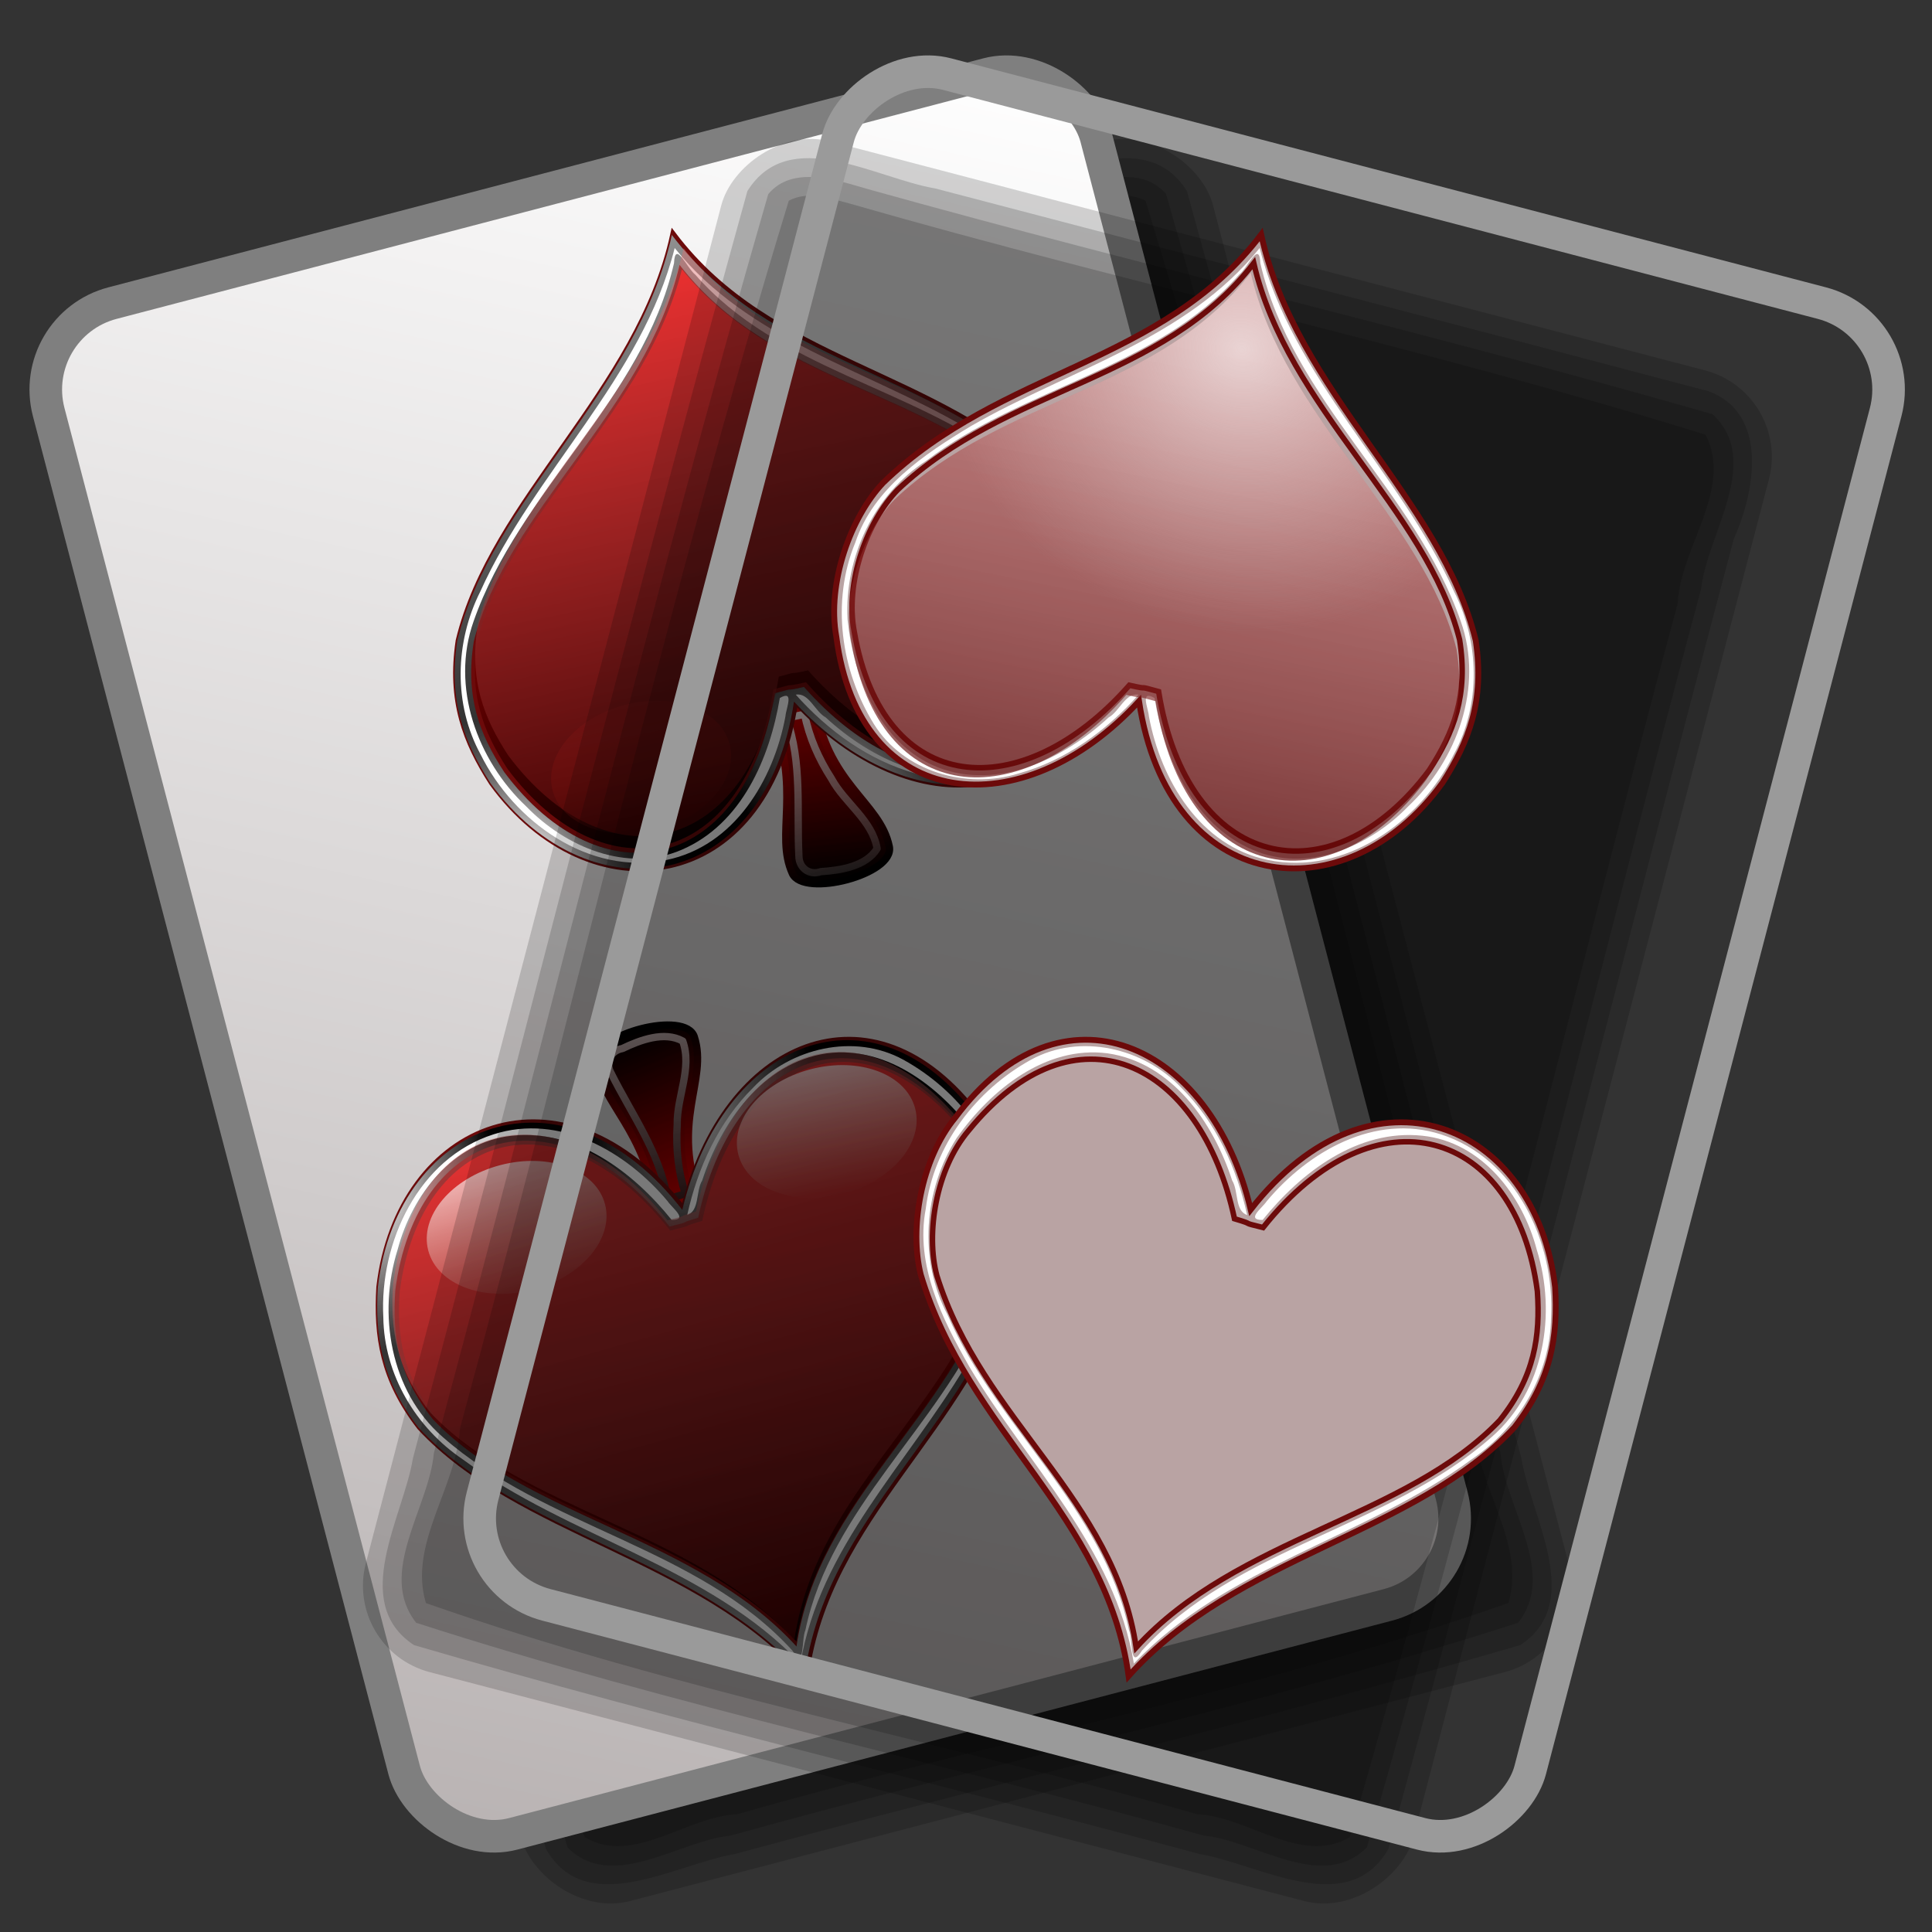 <?xml version="1.0" encoding="UTF-8" standalone="no"?>
<!-- Created with Inkscape (http://www.inkscape.org/) -->
<svg xmlns:dc="http://purl.org/dc/elements/1.1/" xmlns:cc="http://creativecommons.org/ns#" xmlns:rdf="http://www.w3.org/1999/02/22-rdf-syntax-ns#" xmlns:svg="http://www.w3.org/2000/svg" xmlns="http://www.w3.org/2000/svg" xmlns:xlink="http://www.w3.org/1999/xlink" xmlns:sodipodi="http://sodipodi.sourceforge.net/DTD/sodipodi-0.dtd" xmlns:inkscape="http://www.inkscape.org/namespaces/inkscape" width="256" height="256" id="svg2" sodipodi:version="0.32" inkscape:version="0.92.5 (2060ec1f9f, 2020-04-08)" version="1.0" sodipodi:docname="kpatience.svg" inkscape:output_extension="org.inkscape.output.svg.inkscape" inkscape:export-filename="/media/disk/melo/svg_clipart/application/apps-games/kpoker.png" inkscape:export-xdpi="90" inkscape:export-ydpi="90">
 <rect width="100%" height="100%" fill="#333333" stroke="none"/>
 <defs id="defs4">
  <linearGradient inkscape:collect="always" id="linearGradient1355">
   <stop id="stop1351" stop-color="#ffffff" stop-opacity="0.643"/>
   <stop offset="1" id="stop1353" stop-color="#e4d5d5" stop-opacity="0"/>
  </linearGradient>
  <linearGradient inkscape:collect="always" id="linearGradient3206">
   <stop id="stop3208" stop-color="#320f0f" stop-opacity="1"/>
   <stop offset="1" id="stop3210" stop-color="#e4d5d5" stop-opacity="1"/>
  </linearGradient>
  <linearGradient inkscape:collect="always" id="linearGradient3650">
   <stop id="stop3652" stop-color="black" stop-opacity="1"/>
   <stop offset="1" id="stop3654" stop-color="#f11512" stop-opacity="0"/>
  </linearGradient>
  <linearGradient id="linearGradient2820">
   <stop id="stop2822" stop-color="#b8b2b2" stop-opacity="1"/>
   <stop offset="1" id="stop2824" stop-color="#ffffff" stop-opacity="1"/>
  </linearGradient>
  <linearGradient id="linearGradient2849">
   <stop id="stop2851" stop-color="#000000" stop-opacity="1"/>
   <stop id="stop2853" offset="1" stop-color="#949494" stop-opacity="1"/>
  </linearGradient>
  <linearGradient id="linearGradient2859" inkscape:collect="always">
   <stop id="stop2861" stop-color="white" stop-opacity="1"/>
   <stop id="stop2863" offset="1" stop-color="#daf1da" stop-opacity="0"/>
  </linearGradient>
  <linearGradient id="linearGradient2815">
   <stop id="stop2817" stop-color="#ff0000" stop-opacity="1"/>
   <stop offset="1" id="stop2819" stop-color="#000000" stop-opacity="1"/>
  </linearGradient>
  <linearGradient inkscape:collect="always" id="linearGradient2837">
   <stop id="stop2839" stop-color="white" stop-opacity="1"/>
   <stop offset="1" id="stop2841" stop-color="#cabebe" stop-opacity="0"/>
  </linearGradient>
  <linearGradient id="linearGradient2857">
   <stop id="stop2859" stop-color="#570000" stop-opacity="0.675"/>
   <stop id="stop3565" offset="1" stop-color="#ec7979" stop-opacity="0.412"/>
  </linearGradient>
  <linearGradient id="linearGradient2864" inkscape:collect="always">
   <stop id="stop2866" stop-color="white" stop-opacity="1"/>
   <stop id="stop2868" offset="1" stop-color="#e4d5d5" stop-opacity="0"/>
  </linearGradient>
  <linearGradient inkscape:collect="always" xlink:href="#linearGradient2820" id="linearGradient4025" gradientUnits="userSpaceOnUse" gradientTransform="matrix(1.151,0,0,1.151,60.949,-46.881)" x1="40.602" y1="207.85" x2="119.58" y2="52.991"/>
  <linearGradient inkscape:collect="always" xlink:href="#linearGradient2815" id="linearGradient4027" gradientUnits="userSpaceOnUse" gradientTransform="matrix(0.264,0,0,0.264,277.514,66.705)" x1="128.34" y1="178.82" x2="117.91" y2="250.93"/>
  <linearGradient inkscape:collect="always" xlink:href="#linearGradient2815" id="linearGradient4029" gradientUnits="userSpaceOnUse" gradientTransform="matrix(0.264,0,0,0.264,277.514,66.705)" x1="124.09" y1="186.56" x2="128.48" y2="250.92"/>
  <linearGradient inkscape:collect="always" xlink:href="#linearGradient2864" id="linearGradient4031" gradientUnits="userSpaceOnUse" gradientTransform="matrix(0.264,0,0,0.264,277.514,66.705)" x1="124.09" y1="186.56" x2="128.16" y2="269.31"/>
  <linearGradient inkscape:collect="always" xlink:href="#linearGradient2815" id="linearGradient4033" gradientUnits="userSpaceOnUse" gradientTransform="matrix(0.264,0,0,-0.264,277.514,134.78)" x1="126.59" y1="230.09" x2="134.16" y2="25.386"/>
  <linearGradient inkscape:collect="always" xlink:href="#linearGradient2849" id="linearGradient4035" gradientUnits="userSpaceOnUse" gradientTransform="matrix(0.264,0,0,0.264,277.514,66.705)" x1="130.63" y1="227.42" x2="108.62" y2="20.902"/>
  <linearGradient inkscape:collect="always" xlink:href="#linearGradient3650" id="linearGradient4037" gradientUnits="userSpaceOnUse" gradientTransform="translate(-0.473,0.473)" x1="57.17" y1="36.539" x2="59.754" y2="87.88"/>
  <radialGradient inkscape:collect="always" xlink:href="#linearGradient2837" id="radialGradient4039" gradientUnits="userSpaceOnUse" gradientTransform="matrix(-6.567507e-2,-0.117,-7.570706e-2,4.255279e-2,289.068,126.806)" cx="27.861" cy="31.32" fx="27.861" fy="31.32" r="111.1"/>
  <radialGradient inkscape:collect="always" xlink:href="#linearGradient2837" id="radialGradient4041" gradientUnits="userSpaceOnUse" gradientTransform="matrix(-6.567507e-2,-0.117,-7.570706e-2,4.255279e-2,289.068,126.806)" cx="-83.89" cy="-266.53" fx="-83.89" fy="-266.53" r="111.1"/>
  <linearGradient inkscape:collect="always" xlink:href="#linearGradient3650" id="linearGradient4043" gradientUnits="userSpaceOnUse" gradientTransform="matrix(-1,0,0,1,232.987,0.473)" x1="170.32" y1="40.18" x2="173.71" y2="82.76"/>
  <linearGradient inkscape:collect="always" xlink:href="#linearGradient2857" id="linearGradient4045" gradientUnits="userSpaceOnUse" gradientTransform="matrix(0.264,0,0,-0.264,277.991,133.165)" x1="119.47" y1="19.579" x2="132.26" y2="238.8"/>
  <linearGradient inkscape:collect="always" xlink:href="#linearGradient2815" id="linearGradient4047" gradientUnits="userSpaceOnUse" gradientTransform="matrix(0.346,0,0,-0.346,372.309,122.169)" x1="128.34" y1="178.82" x2="117.91" y2="250.93"/>
  <linearGradient inkscape:collect="always" xlink:href="#linearGradient2815" id="linearGradient4049" gradientUnits="userSpaceOnUse" gradientTransform="matrix(0.346,0,0,-0.346,372.309,122.169)" x1="124.09" y1="186.56" x2="128.48" y2="250.92"/>
  <linearGradient inkscape:collect="always" xlink:href="#linearGradient3206" id="linearGradient4051" gradientUnits="userSpaceOnUse" gradientTransform="matrix(0.346,0,0,-0.346,372.309,122.169)" x1="124.09" y1="186.56" x2="128.16" y2="269.31"/>
  <linearGradient inkscape:collect="always" xlink:href="#linearGradient2815" id="linearGradient4053" gradientUnits="userSpaceOnUse" gradientTransform="matrix(0.346,0,0,0.346,372.309,33.031)" x1="153.31" y1="7.709" x2="138.47" y2="233.11"/>
  <linearGradient inkscape:collect="always" xlink:href="#linearGradient2849" id="linearGradient4055" gradientUnits="userSpaceOnUse" gradientTransform="matrix(0.346,0,0,-0.346,372.309,122.169)" x1="130.63" y1="227.42" x2="108.62" y2="20.902"/>
  <linearGradient inkscape:collect="always" xlink:href="#linearGradient2859" id="linearGradient4057" gradientUnits="userSpaceOnUse" gradientTransform="translate(-0.473,0.473)" x1="57.17" y1="36.539" x2="59.754" y2="87.88"/>
  <radialGradient inkscape:collect="always" xlink:href="#linearGradient2837" id="radialGradient4059" gradientUnits="userSpaceOnUse" gradientTransform="matrix(-8.59954e-2,0.153,-9.913135e-2,-5.571892e-2,387.439,43.471)" cx="27.861" cy="31.32" fx="27.861" fy="31.32" r="111.1"/>
  <radialGradient inkscape:collect="always" xlink:href="#linearGradient2837" id="radialGradient4061" gradientUnits="userSpaceOnUse" gradientTransform="matrix(-8.59954e-2,0.153,-9.913135e-2,-5.571892e-2,387.439,43.471)" cx="-83.89" cy="-266.53" fx="-83.89" fy="-266.53" r="111.1"/>
  <linearGradient inkscape:collect="always" xlink:href="#linearGradient2859" id="linearGradient4063" gradientUnits="userSpaceOnUse" gradientTransform="matrix(-1,0,0,1,232.987,0.473)" x1="170.32" y1="40.18" x2="173.71" y2="82.76"/>
  <linearGradient inkscape:collect="always" xlink:href="#linearGradient2857" id="linearGradient4065" gradientUnits="userSpaceOnUse" gradientTransform="matrix(0.346,0,0,0.346,371.92,32.582)" x1="163.43" y1="221.49" x2="158.98" y2="23.315"/>
  <linearGradient inkscape:collect="always" xlink:href="#linearGradient2857" id="linearGradient4087" gradientUnits="userSpaceOnUse" gradientTransform="matrix(0.264,0,0,-0.264,277.43,135.305)" x1="119.47" y1="19.579" x2="132.26" y2="238.8"/>
  <radialGradient inkscape:collect="always" xlink:href="#linearGradient1355" id="radialGradient1349" cx="310.13" cy="81.901" fx="310.13" fy="81.901" r="27.808" gradientTransform="matrix(1,0,0,0.911,0,9.141)" gradientUnits="userSpaceOnUse"/>
 </defs>
 <sodipodi:namedview id="base" pagecolor="#ff0000" bordercolor="#666666" borderopacity="1.0" inkscape:pageopacity="0" inkscape:pageshadow="2" inkscape:zoom="3.4726562" inkscape:cx="128" inkscape:cy="128" inkscape:document-units="px" inkscape:current-layer="layer1" width="256" height="256" inkscape:window-width="1920" inkscape:window-height="1056" inkscape:window-x="0" inkscape:window-y="0" showgrid="false" inkscape:window-maximized="1"/>
 <g inkscape:label="1. réteg" inkscape:groupmode="layer" id="layer1">
  <g id="g3963" transform="matrix(1.035,0,0,1.035,-4.985,-7.126)">
   <g transform="matrix(1.169,-0.306,0.306,1.169,-110.523,56.119)" id="g3781">
    <path d="M 208.25,34.719 C 177.012,35.47 145.526,34.031 114.438,35.438 C 110.113,40.294 113.996,47.633 112.765,53.5 C 113.065,98.58 112.092,143.689 113.281,188.75 C 117.517,192.995 124.287,189.335 129.562,190.488 C 157.744,189.855 186.301,191.811 214.25,189.531 C 217.657,183.968 214.221,176.919 215.447,170.781 C 214.998,125.905 216.478,80.784 214.688,36.062 C 213.013,34.482 210.458,34.724 208.25,34.719 z" id="path3777" stroke-dasharray="none" stroke-opacity="1" fill="#000000" stroke="none" stroke-linejoin="round" fill-opacity="0.169" stroke-linecap="round" stroke-width="3" stroke-miterlimit="4"/>
    <path d="M 206.844,32.75 C 176.014,33.248 145.067,32.41 114.281,33.156 C 107.828,36.598 111.625,45.635 110.76,51.344 C 111.046,97.318 110.125,143.414 111.25,189.312 C 114.603,195.162 122.921,191.615 128.312,192.5 C 157.086,192.028 186.082,193.432 214.719,191.812 C 220.099,187.766 216.477,179.636 217.465,173.938 C 217.152,127.954 218.121,81.844 216.969,35.938 C 215.229,32.254 210.316,32.671 206.844,32.75 z" id="path3773" stroke-dasharray="none" stroke-opacity="1" fill="#000000" stroke="none" stroke-linejoin="round" fill-opacity="0.169" stroke-linecap="round" stroke-width="3" stroke-miterlimit="4"/>
    <path d="M 115.375,30.906 C 108.551,31.504 107.812,39.88 108.75,45.344 C 108.921,93.187 108.411,141.116 109,188.906 C 111.271,197.24 121.839,193.927 128.219,194.5 C 156.901,194.255 185.779,194.98 214.344,194.156 C 222.124,191.525 218.875,181.286 219.469,175.031 C 219.276,128.76 219.851,82.414 219.188,36.188 C 216.687,28.187 206.341,31.455 200,30.875 C 171.792,30.896 143.58,30.833 115.375,30.906 z" id="rect3769" stroke-dasharray="none" stroke-opacity="1" fill="#000000" stroke="none" stroke-linejoin="round" fill-opacity="0.169" stroke-linecap="round" stroke-width="3" stroke-miterlimit="4"/>
    <rect ry="9.468" y="28.865" x="106.75" height="167.64" width="114.73" id="use3420" stroke-dasharray="none" stroke-opacity="1" fill="#000000" stroke="none" stroke-linejoin="round" fill-opacity="0.169" stroke-linecap="round" stroke-width="3" stroke-miterlimit="4" rx="9.468"/>
    <rect id="rect3422" width="114.73" height="167.64" x="96.59" y="18.84" ry="9.468" stroke-dasharray="none" stroke-opacity="1" fill="url(#linearGradient4025)" stroke="#7f7f7f" stroke-linejoin="round" fill-opacity="1" stroke-linecap="round" stroke-width="3.453" stroke-miterlimit="4" rx="9.468"/>
    <g transform="matrix(1.175,0,0,1.175,-200.167,-59.234)" id="g3691">
     <path sodipodi:nodetypes="ccssc" id="path3693" d="M 308.68,117.031 L 312.767,117.031 C 311.867,124.743 316.193,127.433 315.961,131.592 C 315.818,134.14 307.305,134.12 306.892,131.72 C 306.229,127.865 309.674,124.748 308.68,117.031 z" stroke-dasharray="none" stroke-opacity="1" fill="url(#linearGradient4027)" fill-rule="evenodd" stroke="url(#linearGradient4029)" stroke-linejoin="round" fill-opacity="1" stroke-linecap="round" stroke-width="0.66" stroke-miterlimit="4"/>
     <path id="path3695" d="M 309.913,118.075 C 310.318,122.218 308.708,126.3 307.867,130.332 C 307.591,131.36 308.297,132.307 309.418,132.212 C 311.178,132.557 313.495,132.786 314.854,131.486 C 315.087,128.896 313.061,126.773 312.47,124.335 C 311.808,122.325 311.47,120.224 311.595,118.108 C 311.036,118.1 310.472,118.024 309.913,118.075 z" stroke-dasharray="none" stroke-opacity="1" fill="none" fill-rule="evenodd" stroke="url(#linearGradient4031)" stroke-linejoin="round" fill-opacity="1" stroke-linecap="round" stroke-width="0.66" stroke-miterlimit="4"/>
     <path sodipodi:nodetypes="ccccccc" id="path3697" d="M 311.087,116.761 C 304.092,133.052 288.192,130.917 282.751,116.947 C 281.391,112.771 280.935,108.84 283.095,103.794 C 289.319,92.188 304.479,86.225 311.087,73.27 C 316.691,86.836 330.754,90.962 338.389,103.546 C 340.442,107.269 341.027,113.602 338.963,118.045 C 332.958,132.919 318.382,130.483 311.087,116.761 z" stroke-dasharray="none" stroke-opacity="1" fill="#b9a3a3" fill-rule="evenodd" stroke="#6c0a0a" stroke-linejoin="miter" fill-opacity="1" stroke-linecap="butt" stroke-width="0.528" stroke-miterlimit="4"/>
     <path d="M 309.597,115.473 C 302.964,130.487 289.75,129.828 284.207,116.187 C 282.918,112.339 282.485,108.716 284.534,104.066 C 290.435,93.37 304.812,87.875 311.078,75.935 C 316.393,88.437 329.729,92.239 336.97,103.837 C 338.916,107.268 339.471,113.104 337.514,117.2 C 331.213,131.068 318.865,128.637 312.293,115.59 C 310.086,115.524 311.949,115.433 309.597,115.473 z" id="path3699" sodipodi:nodetypes="cccccccc" stroke-dasharray="none" stroke-opacity="1" fill="url(#linearGradient4033)" fill-rule="evenodd" stroke="#6c0a0a" stroke-linejoin="miter" fill-opacity="1" stroke-linecap="butt" stroke-width="0.493" stroke-miterlimit="4"/>
     <path id="path3701" d="M 296.725,128.213 C 291.012,128.207 285.426,124.149 282.62,116.946 C 281.26,112.77 280.806,108.844 282.967,103.798 C 289.19,92.192 304.353,86.227 310.961,73.272 C 316.566,86.837 330.627,90.958 338.263,103.543 C 340.315,107.266 340.896,113.6 338.832,118.043 C 332.827,132.917 318.257,130.487 310.961,116.765 C 307.573,124.656 302.091,128.219 296.725,128.213 z M 296.362,126.704 C 301.187,126.697 306.152,123.109 309.468,115.602 C 311.82,115.562 309.959,115.652 312.166,115.717 C 318.738,128.765 331.087,131.194 337.389,117.325 C 339.346,113.23 338.791,107.394 336.844,103.963 C 329.603,92.366 316.268,88.562 310.953,76.059 C 304.687,87.999 290.312,93.498 284.41,104.194 C 282.361,108.845 282.79,112.462 284.08,116.311 C 286.851,123.131 291.536,126.711 296.362,126.704 z" stroke-dasharray="none" stroke-opacity="1" fill="url(#linearGradient4035)" fill-rule="evenodd" stroke="none" stroke-linejoin="miter" fill-opacity="1" stroke-linecap="butt" stroke-width="0" stroke-miterlimit="4"/>
     <path transform="matrix(0.331,0,0,-0.273,276.502,135.912)" d="m 84.204,61.943 c 0,11.76 -11.158,21.293 -24.922,21.293 -13.764,0 -24.922,-9.533 -24.922,-21.293 0,-11.76 11.158,-21.293 24.922,-21.293 13.764,0 24.922,9.533 24.922,21.293 z" sodipodi:ry="21.293005" sodipodi:rx="24.922495" sodipodi:cy="61.943291" sodipodi:cx="59.281662" id="path3703" sodipodi:type="arc" stroke-dasharray="none" stroke-opacity="1" fill="url(#linearGradient4037)" stroke="none" fill-opacity="1" stroke-width="0" stroke-miterlimit="4"/>
     <path d="M 296.725,128.213 C 291.012,128.207 285.426,124.149 282.62,116.946 C 281.26,112.77 280.806,108.844 282.967,103.798 C 289.19,92.192 304.353,86.227 310.961,73.272 C 316.566,86.837 330.627,90.958 338.263,103.543 C 340.315,107.266 340.896,113.6 338.832,118.043 C 332.827,132.917 318.257,130.487 310.961,116.765 C 307.573,124.656 302.091,128.219 296.725,128.213 z M 296.362,126.704 C 301.187,126.697 306.152,123.109 309.468,115.602 C 311.82,115.562 309.959,115.652 312.166,115.717 C 318.738,128.765 331.087,131.194 337.389,117.325 C 339.346,113.23 338.791,107.394 336.844,103.963 C 329.603,92.366 316.268,88.562 310.953,76.059 C 304.687,87.999 290.312,93.498 284.41,104.194 C 282.361,108.845 282.79,112.462 284.08,116.311 C 286.851,123.131 291.536,126.711 296.362,126.704 z" id="path3705" stroke-dasharray="none" stroke-opacity="1" fill="url(#radialGradient4039)" fill-rule="evenodd" stroke="none" stroke-linejoin="miter" fill-opacity="1" stroke-linecap="butt" stroke-width="0" stroke-miterlimit="4"/>
     <path id="path3707" d="M 296.725,128.213 C 291.012,128.207 285.426,124.149 282.62,116.946 C 281.26,112.77 280.806,108.844 282.967,103.798 C 289.19,92.192 304.353,86.227 310.961,73.272 C 316.566,86.837 330.627,90.958 338.263,103.543 C 340.315,107.266 340.896,113.6 338.832,118.043 C 332.827,132.917 318.257,130.487 310.961,116.765 C 307.573,124.656 302.091,128.219 296.725,128.213 z M 296.362,126.704 C 301.187,126.697 306.152,123.109 309.468,115.602 C 311.82,115.562 309.959,115.652 312.166,115.717 C 318.738,128.765 331.087,131.194 337.389,117.325 C 339.346,113.23 338.791,107.394 336.844,103.963 C 329.603,92.366 316.268,88.562 310.953,76.059 C 304.687,87.999 290.312,93.498 284.41,104.194 C 282.361,108.845 282.79,112.462 284.08,116.311 C 286.851,123.131 291.536,126.711 296.362,126.704 z" stroke-dasharray="none" stroke-opacity="1" fill="url(#radialGradient4041)" fill-rule="evenodd" stroke="none" stroke-linejoin="miter" fill-opacity="1" stroke-linecap="butt" stroke-width="0" stroke-miterlimit="4"/>
     <path id="path3709" d="M 296.221,127.669 C 289.113,127.302 283.784,120.834 282.418,114.222 C 281.176,109.227 282.73,103.845 286.108,100.005 C 293.57,90.766 305.066,85.106 310.911,74.477 C 315.203,84.12 324.823,89.485 332.037,96.609 C 335.457,100.118 339.111,104.226 339.458,109.398 C 340.234,115.109 337.791,120.913 333.684,124.816 C 330,128.299 324.121,128.417 319.951,125.822 C 316.135,123.624 313.254,120.069 311.274,116.204 C 312.466,116.294 312.554,118.101 313.369,118.877 C 316.323,123.486 321.311,127.786 327.143,127.125 C 332.766,126.408 336.506,121.233 338.378,116.295 C 340.081,110.984 338.942,104.777 335.129,100.639 C 328.36,91.996 317.145,87.391 312.101,77.277 C 311.531,76.57 311.138,73.729 310.504,75.787 C 304.608,87.042 291.814,92.08 284.846,102.446 C 281.327,107.62 281.991,114.673 285.218,119.809 C 287.7,124.216 292.483,127.946 297.796,127.125 C 303.594,126.245 307.551,121.155 309.806,116.13 C 311.311,115.721 310.115,117.159 309.877,117.859 C 307.386,123.148 302.457,128.003 296.221,127.669 z" stroke-dasharray="none" stroke-opacity="1" fill="#ffffff" fill-rule="evenodd" stroke="none" stroke-linejoin="miter" fill-opacity="1" stroke-linecap="butt" stroke-width="0" stroke-miterlimit="4"/>
     <path sodipodi:type="arc" id="path3711" sodipodi:cx="59.281662" sodipodi:cy="61.943291" sodipodi:rx="24.922495" sodipodi:ry="21.293005" d="m 84.204,61.943 c 0,11.76 -11.158,21.293 -24.922,21.293 -13.764,0 -24.922,-9.533 -24.922,-21.293 0,-11.76 11.158,-21.293 24.922,-21.293 13.764,0 24.922,9.533 24.922,21.293 z" transform="matrix(0.331,0,0,-0.273,305.752,137.189)" stroke-dasharray="none" stroke-opacity="1" fill="url(#linearGradient4043)" stroke="none" fill-opacity="1" stroke-width="0" stroke-miterlimit="4"/>
     <path d="M 310.202,114.241 C 303.569,129.255 290.355,128.597 284.812,114.956 C 283.522,111.107 283.09,107.485 285.139,102.834 C 291.04,92.138 305.417,86.643 311.683,74.704 C 316.998,87.206 330.334,91.008 337.575,102.606 C 339.521,106.037 340.076,111.873 338.119,115.968 C 331.818,129.837 319.47,127.406 312.898,114.358 C 310.691,114.293 312.554,114.202 310.202,114.241 z" id="path3713" sodipodi:nodetypes="cccccccc" stroke-dasharray="none" stroke-opacity="1" fill="url(#linearGradient4045)" fill-rule="evenodd" stroke="none" stroke-linejoin="miter" fill-opacity="1" stroke-linecap="butt" stroke-width="0" stroke-miterlimit="4"/>
    </g>
    <g id="g3212" transform="matrix(0.897,0,0,0.897,-233.119,76.278)">
     <path d="M 413.118,56.271 L 418.47,56.271 C 417.291,46.172 422.956,42.65 422.652,37.205 C 422.465,33.868 411.317,33.894 410.777,37.037 C 409.909,42.085 414.42,46.166 413.118,56.271 z" id="path2226" sodipodi:nodetypes="ccssc" stroke-dasharray="none" stroke-opacity="1" fill="url(#linearGradient4047)" fill-rule="evenodd" stroke="url(#linearGradient4049)" stroke-linejoin="round" fill-opacity="1" stroke-linecap="round" stroke-width="0.864" stroke-miterlimit="4"/>
     <path d="M 414.732,54.904 C 415.263,49.479 413.155,44.133 412.054,38.855 C 411.692,37.508 412.617,36.269 414.084,36.392 C 416.389,35.941 419.423,35.641 421.202,37.343 C 421.507,40.734 418.855,43.515 418.08,46.707 C 417.214,49.339 416.771,52.09 416.936,54.861 C 416.203,54.871 415.464,54.971 414.732,54.904 z" id="path2228" stroke-dasharray="none" stroke-opacity="1" fill="none" fill-rule="evenodd" stroke="url(#linearGradient4051)" stroke-linejoin="round" fill-opacity="1" stroke-linecap="round" stroke-width="0.864" stroke-miterlimit="4"/>
     <path d="M 416.269,56.624 C 407.11,35.292 386.291,38.088 379.167,56.381 C 377.386,61.849 376.788,66.996 379.617,73.603 C 387.766,88.801 407.617,96.608 416.269,113.571 C 423.608,95.808 442.022,90.406 452.02,73.928 C 454.707,69.053 455.473,60.761 452.771,54.942 C 444.908,35.467 425.822,38.656 416.269,56.624 z" id="path2230" sodipodi:nodetypes="ccccccc" stroke-dasharray="none" stroke-opacity="1" fill="#b9a3a3" fill-rule="evenodd" stroke="#6c0a0a" stroke-linejoin="miter" fill-opacity="1" stroke-linecap="butt" stroke-width="0.691" stroke-miterlimit="4"/>
     <path sodipodi:nodetypes="cccccccc" id="path2232" d="M 414.319,58.311 C 405.633,38.652 388.331,39.514 381.074,57.376 C 379.385,62.415 378.818,67.158 381.501,73.247 C 389.229,87.253 408.053,94.448 416.258,110.082 C 423.218,93.711 440.68,88.733 450.161,73.547 C 452.71,69.054 453.436,61.412 450.874,56.05 C 442.623,37.89 426.455,41.073 417.849,58.158 C 414.96,58.244 417.399,58.363 414.319,58.311 z" stroke-dasharray="none" stroke-opacity="1" fill="url(#linearGradient4053)" fill-rule="evenodd" stroke="#6c0a0a" stroke-linejoin="miter" fill-opacity="1" stroke-linecap="butt" stroke-width="0.646" stroke-miterlimit="4"/>
     <path d="M 397.464,41.629 C 389.984,41.637 382.669,46.95 378.995,56.382 C 377.214,61.85 376.62,66.99 379.449,73.598 C 387.598,88.795 407.453,96.606 416.105,113.57 C 423.444,95.807 441.856,90.411 451.854,73.933 C 454.542,69.058 455.301,60.764 452.599,54.946 C 444.736,35.47 425.658,38.651 416.105,56.62 C 411.669,46.287 404.49,41.621 397.464,41.629 z M 396.989,43.605 C 403.307,43.614 409.807,48.313 414.15,58.142 C 417.23,58.194 414.792,58.077 417.682,57.991 C 426.287,40.906 442.458,37.725 450.709,55.885 C 453.272,61.247 452.545,68.889 449.997,73.382 C 440.515,88.568 423.054,93.549 416.094,109.919 C 407.889,94.286 389.067,87.085 381.339,73.079 C 378.656,66.99 379.218,62.253 380.907,57.214 C 384.536,48.283 390.67,43.596 396.989,43.605 z" id="path2234" stroke-dasharray="none" stroke-opacity="1" fill="url(#linearGradient4055)" fill-rule="evenodd" stroke="none" stroke-linejoin="miter" fill-opacity="1" stroke-linecap="butt" stroke-width="0" stroke-miterlimit="4"/>
     <path sodipodi:type="arc" id="path2236" sodipodi:cx="59.281662" sodipodi:cy="61.943291" sodipodi:rx="24.922495" sodipodi:ry="21.293005" d="m 84.204,61.943 c 0,11.76 -11.158,21.293 -24.922,21.293 -13.764,0 -24.922,-9.533 -24.922,-21.293 0,-11.76 11.158,-21.293 24.922,-21.293 13.764,0 24.922,9.533 24.922,21.293 z" transform="matrix(0.433,0,0,0.357,370.984,31.548)" stroke-dasharray="none" stroke-opacity="1" fill="url(#linearGradient4057)" stroke="none" fill-opacity="1" stroke-width="0" stroke-miterlimit="4"/>
     <path id="path2238" d="M 397.464,41.629 C 389.984,41.637 382.669,46.95 378.995,56.382 C 377.214,61.85 376.62,66.99 379.449,73.598 C 387.598,88.795 407.453,96.606 416.105,113.57 C 423.444,95.807 441.856,90.411 451.854,73.933 C 454.542,69.058 455.301,60.764 452.599,54.946 C 444.736,35.47 425.658,38.651 416.105,56.62 C 411.669,46.287 404.49,41.621 397.464,41.629 z M 396.989,43.605 C 403.307,43.614 409.807,48.313 414.15,58.142 C 417.23,58.194 414.792,58.077 417.682,57.991 C 426.287,40.906 442.458,37.725 450.709,55.885 C 453.272,61.247 452.545,68.889 449.997,73.382 C 440.515,88.568 423.054,93.549 416.094,109.919 C 407.889,94.286 389.067,87.085 381.339,73.079 C 378.656,66.99 379.218,62.253 380.907,57.214 C 384.536,48.283 390.67,43.596 396.989,43.605 z" stroke-dasharray="none" stroke-opacity="1" fill="url(#radialGradient4059)" fill-rule="evenodd" stroke="none" stroke-linejoin="miter" fill-opacity="1" stroke-linecap="butt" stroke-width="0" stroke-miterlimit="4"/>
     <path d="M 397.464,41.629 C 389.984,41.637 382.669,46.95 378.995,56.382 C 377.214,61.85 376.62,66.99 379.449,73.598 C 387.598,88.795 407.453,96.606 416.105,113.57 C 423.444,95.807 441.856,90.411 451.854,73.933 C 454.542,69.058 455.301,60.764 452.599,54.946 C 444.736,35.47 425.658,38.651 416.105,56.62 C 411.669,46.287 404.49,41.621 397.464,41.629 z M 396.989,43.605 C 403.307,43.614 409.807,48.313 414.15,58.142 C 417.23,58.194 414.792,58.077 417.682,57.991 C 426.287,40.906 442.458,37.725 450.709,55.885 C 453.272,61.247 452.545,68.889 449.997,73.382 C 440.515,88.568 423.054,93.549 416.094,109.919 C 407.889,94.286 389.067,87.085 381.339,73.079 C 378.656,66.99 379.218,62.253 380.907,57.214 C 384.536,48.283 390.67,43.596 396.989,43.605 z" id="path2240" stroke-dasharray="none" stroke-opacity="1" fill="url(#radialGradient4061)" fill-rule="evenodd" stroke="none" stroke-linejoin="miter" fill-opacity="1" stroke-linecap="butt" stroke-width="0" stroke-miterlimit="4"/>
     <path d="M 396.804,42.341 C 387.497,42.822 380.518,51.291 378.73,59.949 C 377.105,66.49 379.138,73.537 383.563,78.565 C 393.332,90.662 408.385,98.074 416.039,111.992 C 421.66,99.365 434.256,92.34 443.702,83.012 C 448.181,78.416 452.964,73.038 453.419,66.266 C 454.436,58.788 451.236,51.187 445.859,46.078 C 441.034,41.517 433.337,41.362 427.876,44.76 C 422.88,47.637 419.107,52.293 416.514,57.353 C 418.076,57.235 418.19,54.869 419.258,53.854 C 423.126,47.819 429.657,42.188 437.294,43.053 C 444.657,43.992 449.554,50.769 452.004,57.234 C 454.235,64.189 452.743,72.317 447.75,77.734 C 438.888,89.051 424.202,95.082 417.598,108.325 C 416.851,109.251 416.337,112.971 415.506,110.276 C 407.786,95.539 391.034,88.941 381.91,75.368 C 377.302,68.594 378.171,59.358 382.396,52.633 C 385.647,46.862 391.909,41.979 398.867,43.053 C 406.458,44.206 411.64,50.871 414.592,57.45 C 416.564,57.987 414.996,56.103 414.686,55.186 C 411.423,48.261 404.97,41.903 396.804,42.341 z" id="path2242" stroke-dasharray="none" stroke-opacity="1" fill="#ffffff" fill-rule="evenodd" stroke="none" stroke-linejoin="miter" fill-opacity="1" stroke-linecap="butt" stroke-width="0" stroke-miterlimit="4"/>
     <path transform="matrix(0.433,0,0,0.357,409.284,29.876)" d="m 84.204,61.943 c 0,11.76 -11.158,21.293 -24.922,21.293 -13.764,0 -24.922,-9.533 -24.922,-21.293 0,-11.76 11.158,-21.293 24.922,-21.293 13.764,0 24.922,9.533 24.922,21.293 z" sodipodi:ry="21.293005" sodipodi:rx="24.922495" sodipodi:cy="61.943291" sodipodi:cx="59.281662" id="path2244" sodipodi:type="arc" stroke-dasharray="none" stroke-opacity="1" fill="url(#linearGradient4063)" stroke="none" fill-opacity="1" stroke-width="0" stroke-miterlimit="4"/>
     <path sodipodi:nodetypes="cccccccc" id="path2246" d="M 414.098,57.36 C 405.412,37.701 388.109,38.563 380.852,56.425 C 379.163,61.465 378.596,66.207 381.279,72.297 C 389.007,86.303 407.832,93.498 416.037,109.131 C 422.997,92.761 440.458,87.782 449.94,72.596 C 452.488,68.104 453.214,60.462 450.652,55.1 C 442.401,36.94 426.233,40.123 417.628,57.208 C 414.738,57.293 417.177,57.412 414.098,57.36 z" stroke-dasharray="none" stroke-opacity="1" fill="url(#linearGradient4065)" fill-rule="evenodd" stroke="none" stroke-linejoin="miter" fill-opacity="1" stroke-linecap="butt" stroke-width="0" stroke-miterlimit="4"/>
    </g>
   </g>
   <g id="g3855" transform="matrix(-1.169,-0.306,-0.306,1.169,367.801,56.119)">
    <path id="path3857" d="M 208.25,34.719 C 177.012,35.47 145.526,34.031 114.438,35.438 C 110.113,40.294 113.996,47.633 112.765,53.5 C 113.065,98.58 112.092,143.689 113.281,188.75 C 117.517,192.995 124.287,189.335 129.562,190.488 C 157.744,189.855 186.301,191.811 214.25,189.531 C 217.657,183.968 214.221,176.919 215.447,170.781 C 214.998,125.905 216.478,80.784 214.688,36.062 C 213.013,34.482 210.458,34.724 208.25,34.719 z" stroke-dasharray="none" stroke-opacity="1" fill="#000000" stroke="none" stroke-linejoin="round" fill-opacity="0.169" stroke-linecap="round" stroke-width="3" stroke-miterlimit="4"/>
    <path id="path3859" d="M 206.844,32.75 C 176.014,33.248 145.067,32.41 114.281,33.156 C 107.828,36.598 111.625,45.635 110.76,51.344 C 111.046,97.318 110.125,143.414 111.25,189.312 C 114.603,195.162 122.921,191.615 128.312,192.5 C 157.086,192.028 186.082,193.432 214.719,191.812 C 220.099,187.766 216.477,179.636 217.465,173.938 C 217.152,127.954 218.121,81.844 216.969,35.938 C 215.229,32.254 210.316,32.671 206.844,32.75 z" stroke-dasharray="none" stroke-opacity="1" fill="#000000" stroke="none" stroke-linejoin="round" fill-opacity="0.169" stroke-linecap="round" stroke-width="3" stroke-miterlimit="4"/>
    <path id="path3861" d="M 115.375,30.906 C 108.551,31.504 107.812,39.88 108.75,45.344 C 108.921,93.187 108.411,141.116 109,188.906 C 111.271,197.24 121.839,193.927 128.219,194.5 C 156.901,194.255 185.779,194.98 214.344,194.156 C 222.124,191.525 218.875,181.286 219.469,175.031 C 219.276,128.76 219.851,82.414 219.188,36.188 C 216.687,28.187 206.341,31.455 200,30.875 C 171.792,30.896 143.58,30.833 115.375,30.906 z" stroke-dasharray="none" stroke-opacity="1" fill="#000000" stroke="none" stroke-linejoin="round" fill-opacity="0.169" stroke-linecap="round" stroke-width="3" stroke-miterlimit="4"/>
    <rect id="rect3863" width="114.73" height="167.64" x="106.75" y="28.865" ry="9.468" stroke-dasharray="none" stroke-opacity="1" fill="#000000" stroke="none" stroke-linejoin="round" fill-opacity="0.169" stroke-linecap="round" stroke-width="3" stroke-miterlimit="4" rx="9.468"/>
    <rect ry="9.468" y="18.84" x="96.59" height="167.64" width="114.73" id="rect3865" stroke-dasharray="none" stroke-opacity="1" fill="url(#linearGradient4025)" stroke="#9a9a9a" stroke-linejoin="round" fill-opacity="1" stroke-linecap="round" stroke-width="3.453" stroke-miterlimit="4" rx="9.468"/>
    <g id="g3867" transform="matrix(1.175,0,0,1.175,-200.167,-59.234)">
     <path d="M 308.68,117.031 L 312.767,117.031 C 311.867,124.743 316.193,127.433 315.961,131.592 C 315.818,134.14 307.305,134.12 306.892,131.72 C 306.229,127.865 309.674,124.748 308.68,117.031 z" id="path3869" sodipodi:nodetypes="ccssc" stroke-dasharray="none" stroke-opacity="1" fill="url(#linearGradient4027)" fill-rule="evenodd" stroke="url(#linearGradient4029)" stroke-linejoin="round" fill-opacity="1" stroke-linecap="round" stroke-width="0.66" stroke-miterlimit="4"/>
     <path d="M 309.913,118.075 C 310.318,122.218 308.708,126.3 307.867,130.332 C 307.591,131.36 308.297,132.307 309.418,132.212 C 311.178,132.557 313.495,132.786 314.854,131.486 C 315.087,128.896 313.061,126.773 312.47,124.335 C 311.808,122.325 311.47,120.224 311.595,118.108 C 311.036,118.1 310.472,118.024 309.913,118.075 z" id="path3871" stroke-dasharray="none" stroke-opacity="1" fill="none" fill-rule="evenodd" stroke="url(#linearGradient4031)" stroke-linejoin="round" fill-opacity="1" stroke-linecap="round" stroke-width="0.66" stroke-miterlimit="4"/>
     <path d="M 311.087,116.761 C 304.092,133.052 288.192,130.917 282.751,116.947 C 281.391,112.771 280.935,108.84 283.095,103.794 C 289.319,92.188 304.479,86.225 311.087,73.27 C 316.691,86.836 330.754,90.962 338.389,103.546 C 340.442,107.269 341.027,113.602 338.963,118.045 C 332.958,132.919 318.382,130.483 311.087,116.761 z" id="path3873" sodipodi:nodetypes="ccccccc" stroke-dasharray="none" stroke-opacity="1" fill="#b9a3a3" fill-rule="evenodd" stroke="#6c0a0a" stroke-linejoin="miter" fill-opacity="1" stroke-linecap="butt" stroke-width="0.528" stroke-miterlimit="4"/>
     <path sodipodi:nodetypes="cccccccc" id="path3875" d="M 309.597,115.473 C 302.964,130.487 289.75,129.828 284.207,116.187 C 282.918,112.339 282.485,108.716 284.534,104.066 C 290.435,93.37 304.812,87.875 311.078,75.935 C 316.393,88.437 329.729,92.239 336.97,103.837 C 338.916,107.268 339.471,113.104 337.514,117.2 C 331.213,131.068 318.865,128.637 312.293,115.59 C 310.086,115.524 311.949,115.433 309.597,115.473 z" stroke-dasharray="none" stroke-opacity="1" fill="url(#linearGradient4033)" fill-rule="evenodd" stroke="#6c0a0a" stroke-linejoin="miter" fill-opacity="1" stroke-linecap="butt" stroke-width="0.493" stroke-miterlimit="4"/>
     <path d="M 296.725,128.213 C 291.012,128.207 285.426,124.149 282.62,116.946 C 281.26,112.77 280.806,108.844 282.967,103.798 C 289.19,92.192 304.353,86.227 310.961,73.272 C 316.566,86.837 330.627,90.958 338.263,103.543 C 340.315,107.266 340.896,113.6 338.832,118.043 C 332.827,132.917 318.257,130.487 310.961,116.765 C 307.573,124.656 302.091,128.219 296.725,128.213 z M 296.362,126.704 C 301.187,126.697 306.152,123.109 309.468,115.602 C 311.82,115.562 309.959,115.652 312.166,115.717 C 318.738,128.765 331.087,131.194 337.389,117.325 C 339.346,113.23 338.791,107.394 336.844,103.963 C 329.603,92.366 316.268,88.562 310.953,76.059 C 304.687,87.999 290.312,93.498 284.41,104.194 C 282.361,108.845 282.79,112.462 284.08,116.311 C 286.851,123.131 291.536,126.711 296.362,126.704 z" id="path3877" stroke-dasharray="none" stroke-opacity="1" fill="url(#linearGradient4035)" fill-rule="evenodd" stroke="none" stroke-linejoin="miter" fill-opacity="1" stroke-linecap="butt" stroke-width="0" stroke-miterlimit="4"/>
     <path sodipodi:type="arc" id="path3879" sodipodi:cx="59.281662" sodipodi:cy="61.943291" sodipodi:rx="24.922495" sodipodi:ry="21.293005" d="m 84.204,61.943 c 0,11.76 -11.158,21.293 -24.922,21.293 -13.764,0 -24.922,-9.533 -24.922,-21.293 0,-11.76 11.158,-21.293 24.922,-21.293 13.764,0 24.922,9.533 24.922,21.293 z" transform="matrix(0.331,0,0,-0.273,276.502,135.912)" stroke-dasharray="none" stroke-opacity="1" fill="url(#linearGradient4037)" stroke="none" fill-opacity="1" stroke-width="0" stroke-miterlimit="4"/>
     <path id="path3881" d="M 296.725,128.213 C 291.012,128.207 285.426,124.149 282.62,116.946 C 281.26,112.77 280.806,108.844 282.967,103.798 C 289.19,92.192 304.353,86.227 310.961,73.272 C 316.566,86.837 330.627,90.958 338.263,103.543 C 340.315,107.266 340.896,113.6 338.832,118.043 C 332.827,132.917 318.257,130.487 310.961,116.765 C 307.573,124.656 302.091,128.219 296.725,128.213 z M 296.362,126.704 C 301.187,126.697 306.152,123.109 309.468,115.602 C 311.82,115.562 309.959,115.652 312.166,115.717 C 318.738,128.765 331.087,131.194 337.389,117.325 C 339.346,113.23 338.791,107.394 336.844,103.963 C 329.603,92.366 316.268,88.562 310.953,76.059 C 304.687,87.999 290.312,93.498 284.41,104.194 C 282.361,108.845 282.79,112.462 284.08,116.311 C 286.851,123.131 291.536,126.711 296.362,126.704 z" stroke-dasharray="none" stroke-opacity="1" fill="url(#radialGradient4039)" fill-rule="evenodd" stroke="none" stroke-linejoin="miter" fill-opacity="1" stroke-linecap="butt" stroke-width="0" stroke-miterlimit="4"/>
     <path d="M 296.725,128.213 C 291.012,128.207 285.426,124.149 282.62,116.946 C 281.26,112.77 280.806,108.844 282.967,103.798 C 289.19,92.192 304.353,86.227 310.961,73.272 C 316.566,86.837 330.627,90.958 338.263,103.543 C 340.315,107.266 340.896,113.6 338.832,118.043 C 332.827,132.917 318.257,130.487 310.961,116.765 C 307.573,124.656 302.091,128.219 296.725,128.213 z M 296.362,126.704 C 301.187,126.697 306.152,123.109 309.468,115.602 C 311.82,115.562 309.959,115.652 312.166,115.717 C 318.738,128.765 331.087,131.194 337.389,117.325 C 339.346,113.23 338.791,107.394 336.844,103.963 C 329.603,92.366 316.268,88.562 310.953,76.059 C 304.687,87.999 290.312,93.498 284.41,104.194 C 282.361,108.845 282.79,112.462 284.08,116.311 C 286.851,123.131 291.536,126.711 296.362,126.704 z" id="path3883" stroke-dasharray="none" stroke-opacity="1" fill="url(#radialGradient4041)" fill-rule="evenodd" stroke="none" stroke-linejoin="miter" fill-opacity="1" stroke-linecap="butt" stroke-width="0" stroke-miterlimit="4"/>
     <path d="M 296.221,127.669 C 289.113,127.302 283.784,120.834 282.418,114.222 C 281.176,109.227 282.73,103.845 286.108,100.005 C 293.57,90.766 305.066,85.106 310.911,74.477 C 315.203,84.12 324.823,89.485 332.037,96.609 C 335.457,100.118 339.111,104.226 339.458,109.398 C 340.234,115.109 337.791,120.913 333.684,124.816 C 330,128.299 324.121,128.417 319.951,125.822 C 316.135,123.624 313.254,120.069 311.274,116.204 C 312.466,116.294 312.554,118.101 313.369,118.877 C 316.323,123.486 321.311,127.786 327.143,127.125 C 332.766,126.408 336.506,121.233 338.378,116.295 C 340.081,110.984 338.942,104.777 335.129,100.639 C 328.36,91.996 317.145,87.391 312.101,77.277 C 311.531,76.57 311.138,73.729 310.504,75.787 C 304.608,87.042 291.814,92.08 284.846,102.446 C 281.327,107.62 281.991,114.673 285.218,119.809 C 287.7,124.216 292.483,127.946 297.796,127.125 C 303.594,126.245 307.551,121.155 309.806,116.13 C 311.311,115.721 310.115,117.159 309.877,117.859 C 307.386,123.148 302.457,128.003 296.221,127.669 z" id="path3885" stroke-dasharray="none" stroke-opacity="1" fill="#ffffff" fill-rule="evenodd" stroke="none" stroke-linejoin="miter" fill-opacity="1" stroke-linecap="butt" stroke-width="0" stroke-miterlimit="4"/>
     <path transform="matrix(0.331,0,0,-0.273,305.752,137.189)" d="m 84.204,61.943 c 0,11.76 -11.158,21.293 -24.922,21.293 -13.764,0 -24.922,-9.533 -24.922,-21.293 0,-11.76 11.158,-21.293 24.922,-21.293 13.764,0 24.922,9.533 24.922,21.293 z" sodipodi:ry="21.293005" sodipodi:rx="24.922495" sodipodi:cy="61.943291" sodipodi:cx="59.281662" id="path3887" sodipodi:type="arc" stroke-dasharray="none" stroke-opacity="1" fill="url(#linearGradient4043)" stroke="none" fill-opacity="1" stroke-width="0" stroke-miterlimit="4"/>
     <path sodipodi:nodetypes="cccccccc" id="path3889" d="m 309.642,116.382 c -6.633,15.014 -19.847,14.355 -25.39,0.714 -1.29,-3.849 -1.723,-7.471 0.326,-12.121 5.902,-10.696 20.278,-16.191 26.544,-28.13 5.315,12.502 18.651,16.304 25.892,27.902 1.946,3.431 2.501,9.267 0.544,13.362 -6.301,13.869 -18.649,11.438 -25.221,-1.61 -2.207,-0.065 -0.344,-0.156 -2.696,-0.117 z" inkscape:connector-curvature="0" fill="url(#linearGradient4087)" fill-rule="evenodd" stroke="none" fill-opacity="1"/>
     <path inkscape:connector-curvature="0" d="m 309.642,116.382 c -6.633,15.014 -19.847,14.355 -25.39,0.714 -1.29,-3.849 -1.723,-7.471 0.326,-12.121 5.902,-10.696 20.278,-16.191 26.544,-28.13 5.315,12.502 18.651,16.304 25.892,27.902 1.946,3.431 2.501,9.267 0.544,13.362 -6.301,13.869 -18.649,11.438 -25.221,-1.61 -2.207,-0.065 -0.344,-0.156 -2.696,-0.117 z" id="path1345" sodipodi:nodetypes="cccccccc" fill="url(#radialGradient1349)" fill-rule="evenodd" stroke="none" fill-opacity="1"/>
    </g>
    <g transform="matrix(0.897,0,0,0.897,-233.119,76.278)" id="g3891">
     <path sodipodi:nodetypes="ccssc" id="path3893" d="M 413.118,56.271 L 418.47,56.271 C 417.291,46.172 422.956,42.65 422.652,37.205 C 422.465,33.868 411.317,33.894 410.777,37.037 C 409.909,42.085 414.42,46.166 413.118,56.271 z" stroke-dasharray="none" stroke-opacity="1" fill="url(#linearGradient4047)" fill-rule="evenodd" stroke="url(#linearGradient4049)" stroke-linejoin="round" fill-opacity="1" stroke-linecap="round" stroke-width="0.864" stroke-miterlimit="4"/>
     <path id="path3895" d="M 414.732,54.904 C 415.263,49.479 413.155,44.133 412.054,38.855 C 411.692,37.508 412.617,36.269 414.084,36.392 C 416.389,35.941 419.423,35.641 421.202,37.343 C 421.507,40.734 418.855,43.515 418.08,46.707 C 417.214,49.339 416.771,52.09 416.936,54.861 C 416.203,54.871 415.464,54.971 414.732,54.904 z" stroke-dasharray="none" stroke-opacity="1" fill="none" fill-rule="evenodd" stroke="url(#linearGradient4051)" stroke-linejoin="round" fill-opacity="1" stroke-linecap="round" stroke-width="0.864" stroke-miterlimit="4"/>
     <path sodipodi:nodetypes="ccccccc" id="path3897" d="M 416.269,56.624 C 407.11,35.292 386.291,38.088 379.167,56.381 C 377.386,61.849 376.788,66.996 379.617,73.603 C 387.766,88.801 407.617,96.608 416.269,113.571 C 423.608,95.808 442.022,90.406 452.02,73.928 C 454.707,69.053 455.473,60.761 452.771,54.942 C 444.908,35.467 425.822,38.656 416.269,56.624 z" stroke-dasharray="none" stroke-opacity="1" fill="#b9a3a3" fill-rule="evenodd" stroke="#6c0a0a" stroke-linejoin="miter" fill-opacity="1" stroke-linecap="butt" stroke-width="0.691" stroke-miterlimit="4"/>
     <path d="M 414.319,58.311 C 405.633,38.652 388.331,39.514 381.074,57.376 C 379.385,62.415 378.818,67.158 381.501,73.247 C 389.229,87.253 408.053,94.448 416.258,110.082 C 423.218,93.711 440.68,88.733 450.161,73.547 C 452.71,69.054 453.436,61.412 450.874,56.05 C 442.623,37.89 426.455,41.073 417.849,58.158 C 414.96,58.244 417.399,58.363 414.319,58.311 z" id="path3899" sodipodi:nodetypes="cccccccc" stroke-dasharray="none" stroke-opacity="1" fill="url(#linearGradient4053)" fill-rule="evenodd" stroke="#6c0a0a" stroke-linejoin="miter" fill-opacity="1" stroke-linecap="butt" stroke-width="0.646" stroke-miterlimit="4"/>
     <path id="path3901" d="M 397.464,41.629 C 389.984,41.637 382.669,46.95 378.995,56.382 C 377.214,61.85 376.62,66.99 379.449,73.598 C 387.598,88.795 407.453,96.606 416.105,113.57 C 423.444,95.807 441.856,90.411 451.854,73.933 C 454.542,69.058 455.301,60.764 452.599,54.946 C 444.736,35.47 425.658,38.651 416.105,56.62 C 411.669,46.287 404.49,41.621 397.464,41.629 z M 396.989,43.605 C 403.307,43.614 409.807,48.313 414.15,58.142 C 417.23,58.194 414.792,58.077 417.682,57.991 C 426.287,40.906 442.458,37.725 450.709,55.885 C 453.272,61.247 452.545,68.889 449.997,73.382 C 440.515,88.568 423.054,93.549 416.094,109.919 C 407.889,94.286 389.067,87.085 381.339,73.079 C 378.656,66.99 379.218,62.253 380.907,57.214 C 384.536,48.283 390.67,43.596 396.989,43.605 z" stroke-dasharray="none" stroke-opacity="1" fill="url(#linearGradient4055)" fill-rule="evenodd" stroke="none" stroke-linejoin="miter" fill-opacity="1" stroke-linecap="butt" stroke-width="0" stroke-miterlimit="4"/>
     <path transform="matrix(0.433,0,0,0.357,370.984,31.548)" d="m 84.204,61.943 c 0,11.76 -11.158,21.293 -24.922,21.293 -13.764,0 -24.922,-9.533 -24.922,-21.293 0,-11.76 11.158,-21.293 24.922,-21.293 13.764,0 24.922,9.533 24.922,21.293 z" sodipodi:ry="21.293005" sodipodi:rx="24.922495" sodipodi:cy="61.943291" sodipodi:cx="59.281662" id="path3903" sodipodi:type="arc" stroke-dasharray="none" stroke-opacity="1" fill="url(#linearGradient4057)" stroke="none" fill-opacity="1" stroke-width="0" stroke-miterlimit="4"/>
     <path d="M 397.464,41.629 C 389.984,41.637 382.669,46.95 378.995,56.382 C 377.214,61.85 376.62,66.99 379.449,73.598 C 387.598,88.795 407.453,96.606 416.105,113.57 C 423.444,95.807 441.856,90.411 451.854,73.933 C 454.542,69.058 455.301,60.764 452.599,54.946 C 444.736,35.47 425.658,38.651 416.105,56.62 C 411.669,46.287 404.49,41.621 397.464,41.629 z M 396.989,43.605 C 403.307,43.614 409.807,48.313 414.15,58.142 C 417.23,58.194 414.792,58.077 417.682,57.991 C 426.287,40.906 442.458,37.725 450.709,55.885 C 453.272,61.247 452.545,68.889 449.997,73.382 C 440.515,88.568 423.054,93.549 416.094,109.919 C 407.889,94.286 389.067,87.085 381.339,73.079 C 378.656,66.99 379.218,62.253 380.907,57.214 C 384.536,48.283 390.67,43.596 396.989,43.605 z" id="path3905" stroke-dasharray="none" stroke-opacity="1" fill="url(#radialGradient4059)" fill-rule="evenodd" stroke="none" stroke-linejoin="miter" fill-opacity="1" stroke-linecap="butt" stroke-width="0" stroke-miterlimit="4"/>
     <path id="path3907" d="M 397.464,41.629 C 389.984,41.637 382.669,46.95 378.995,56.382 C 377.214,61.85 376.62,66.99 379.449,73.598 C 387.598,88.795 407.453,96.606 416.105,113.57 C 423.444,95.807 441.856,90.411 451.854,73.933 C 454.542,69.058 455.301,60.764 452.599,54.946 C 444.736,35.47 425.658,38.651 416.105,56.62 C 411.669,46.287 404.49,41.621 397.464,41.629 z M 396.989,43.605 C 403.307,43.614 409.807,48.313 414.15,58.142 C 417.23,58.194 414.792,58.077 417.682,57.991 C 426.287,40.906 442.458,37.725 450.709,55.885 C 453.272,61.247 452.545,68.889 449.997,73.382 C 440.515,88.568 423.054,93.549 416.094,109.919 C 407.889,94.286 389.067,87.085 381.339,73.079 C 378.656,66.99 379.218,62.253 380.907,57.214 C 384.536,48.283 390.67,43.596 396.989,43.605 z" stroke-dasharray="none" stroke-opacity="1" fill="url(#radialGradient4061)" fill-rule="evenodd" stroke="none" stroke-linejoin="miter" fill-opacity="1" stroke-linecap="butt" stroke-width="0" stroke-miterlimit="4"/>
     <path id="path3909" d="M 396.804,42.341 C 387.497,42.822 380.518,51.291 378.73,59.949 C 377.105,66.49 379.138,73.537 383.563,78.565 C 393.332,90.662 408.385,98.074 416.039,111.992 C 421.66,99.365 434.256,92.34 443.702,83.012 C 448.181,78.416 452.964,73.038 453.419,66.266 C 454.436,58.788 451.236,51.187 445.859,46.078 C 441.034,41.517 433.337,41.362 427.876,44.76 C 422.88,47.637 419.107,52.293 416.514,57.353 C 418.076,57.235 418.19,54.869 419.258,53.854 C 423.126,47.819 429.657,42.188 437.294,43.053 C 444.657,43.992 449.554,50.769 452.004,57.234 C 454.235,64.189 452.743,72.317 447.75,77.734 C 438.888,89.051 424.202,95.082 417.598,108.325 C 416.851,109.251 416.337,112.971 415.506,110.276 C 407.786,95.539 391.034,88.941 381.91,75.368 C 377.302,68.594 378.171,59.358 382.396,52.633 C 385.647,46.862 391.909,41.979 398.867,43.053 C 406.458,44.206 411.64,50.871 414.592,57.45 C 416.564,57.987 414.996,56.103 414.686,55.186 C 411.423,48.261 404.97,41.903 396.804,42.341 z" stroke-dasharray="none" stroke-opacity="1" fill="#ffffff" fill-rule="evenodd" stroke="none" stroke-linejoin="miter" fill-opacity="1" stroke-linecap="butt" stroke-width="0" stroke-miterlimit="4"/>
     <path sodipodi:type="arc" id="path3911" sodipodi:cx="59.281662" sodipodi:cy="61.943291" sodipodi:rx="24.922495" sodipodi:ry="21.293005" d="m 84.204,61.943 c 0,11.76 -11.158,21.293 -24.922,21.293 -13.764,0 -24.922,-9.533 -24.922,-21.293 0,-11.76 11.158,-21.293 24.922,-21.293 13.764,0 24.922,9.533 24.922,21.293 z" transform="matrix(0.433,0,0,0.357,409.284,29.876)" stroke-dasharray="none" stroke-opacity="1" fill="url(#linearGradient4063)" stroke="none" fill-opacity="1" stroke-width="0" stroke-miterlimit="4"/>
     <path d="M 414.098,57.36 C 405.412,37.701 388.109,38.563 380.852,56.425 C 379.163,61.465 378.596,66.207 381.279,72.297 C 389.007,86.303 407.832,93.498 416.037,109.131 C 422.997,92.761 440.458,87.782 449.94,72.596 C 452.488,68.104 453.214,60.462 450.652,55.1 C 442.401,36.94 426.233,40.123 417.628,57.208 C 414.738,57.293 417.177,57.412 414.098,57.36 z" id="path3913" sodipodi:nodetypes="cccccccc" stroke-dasharray="none" stroke-opacity="1" fill="url(#linearGradient4065)" fill-rule="evenodd" stroke="none" stroke-linejoin="miter" fill-opacity="1" stroke-linecap="butt" stroke-width="0" stroke-miterlimit="4"/>
    </g>
   </g>
  </g>
 </g>
</svg>
